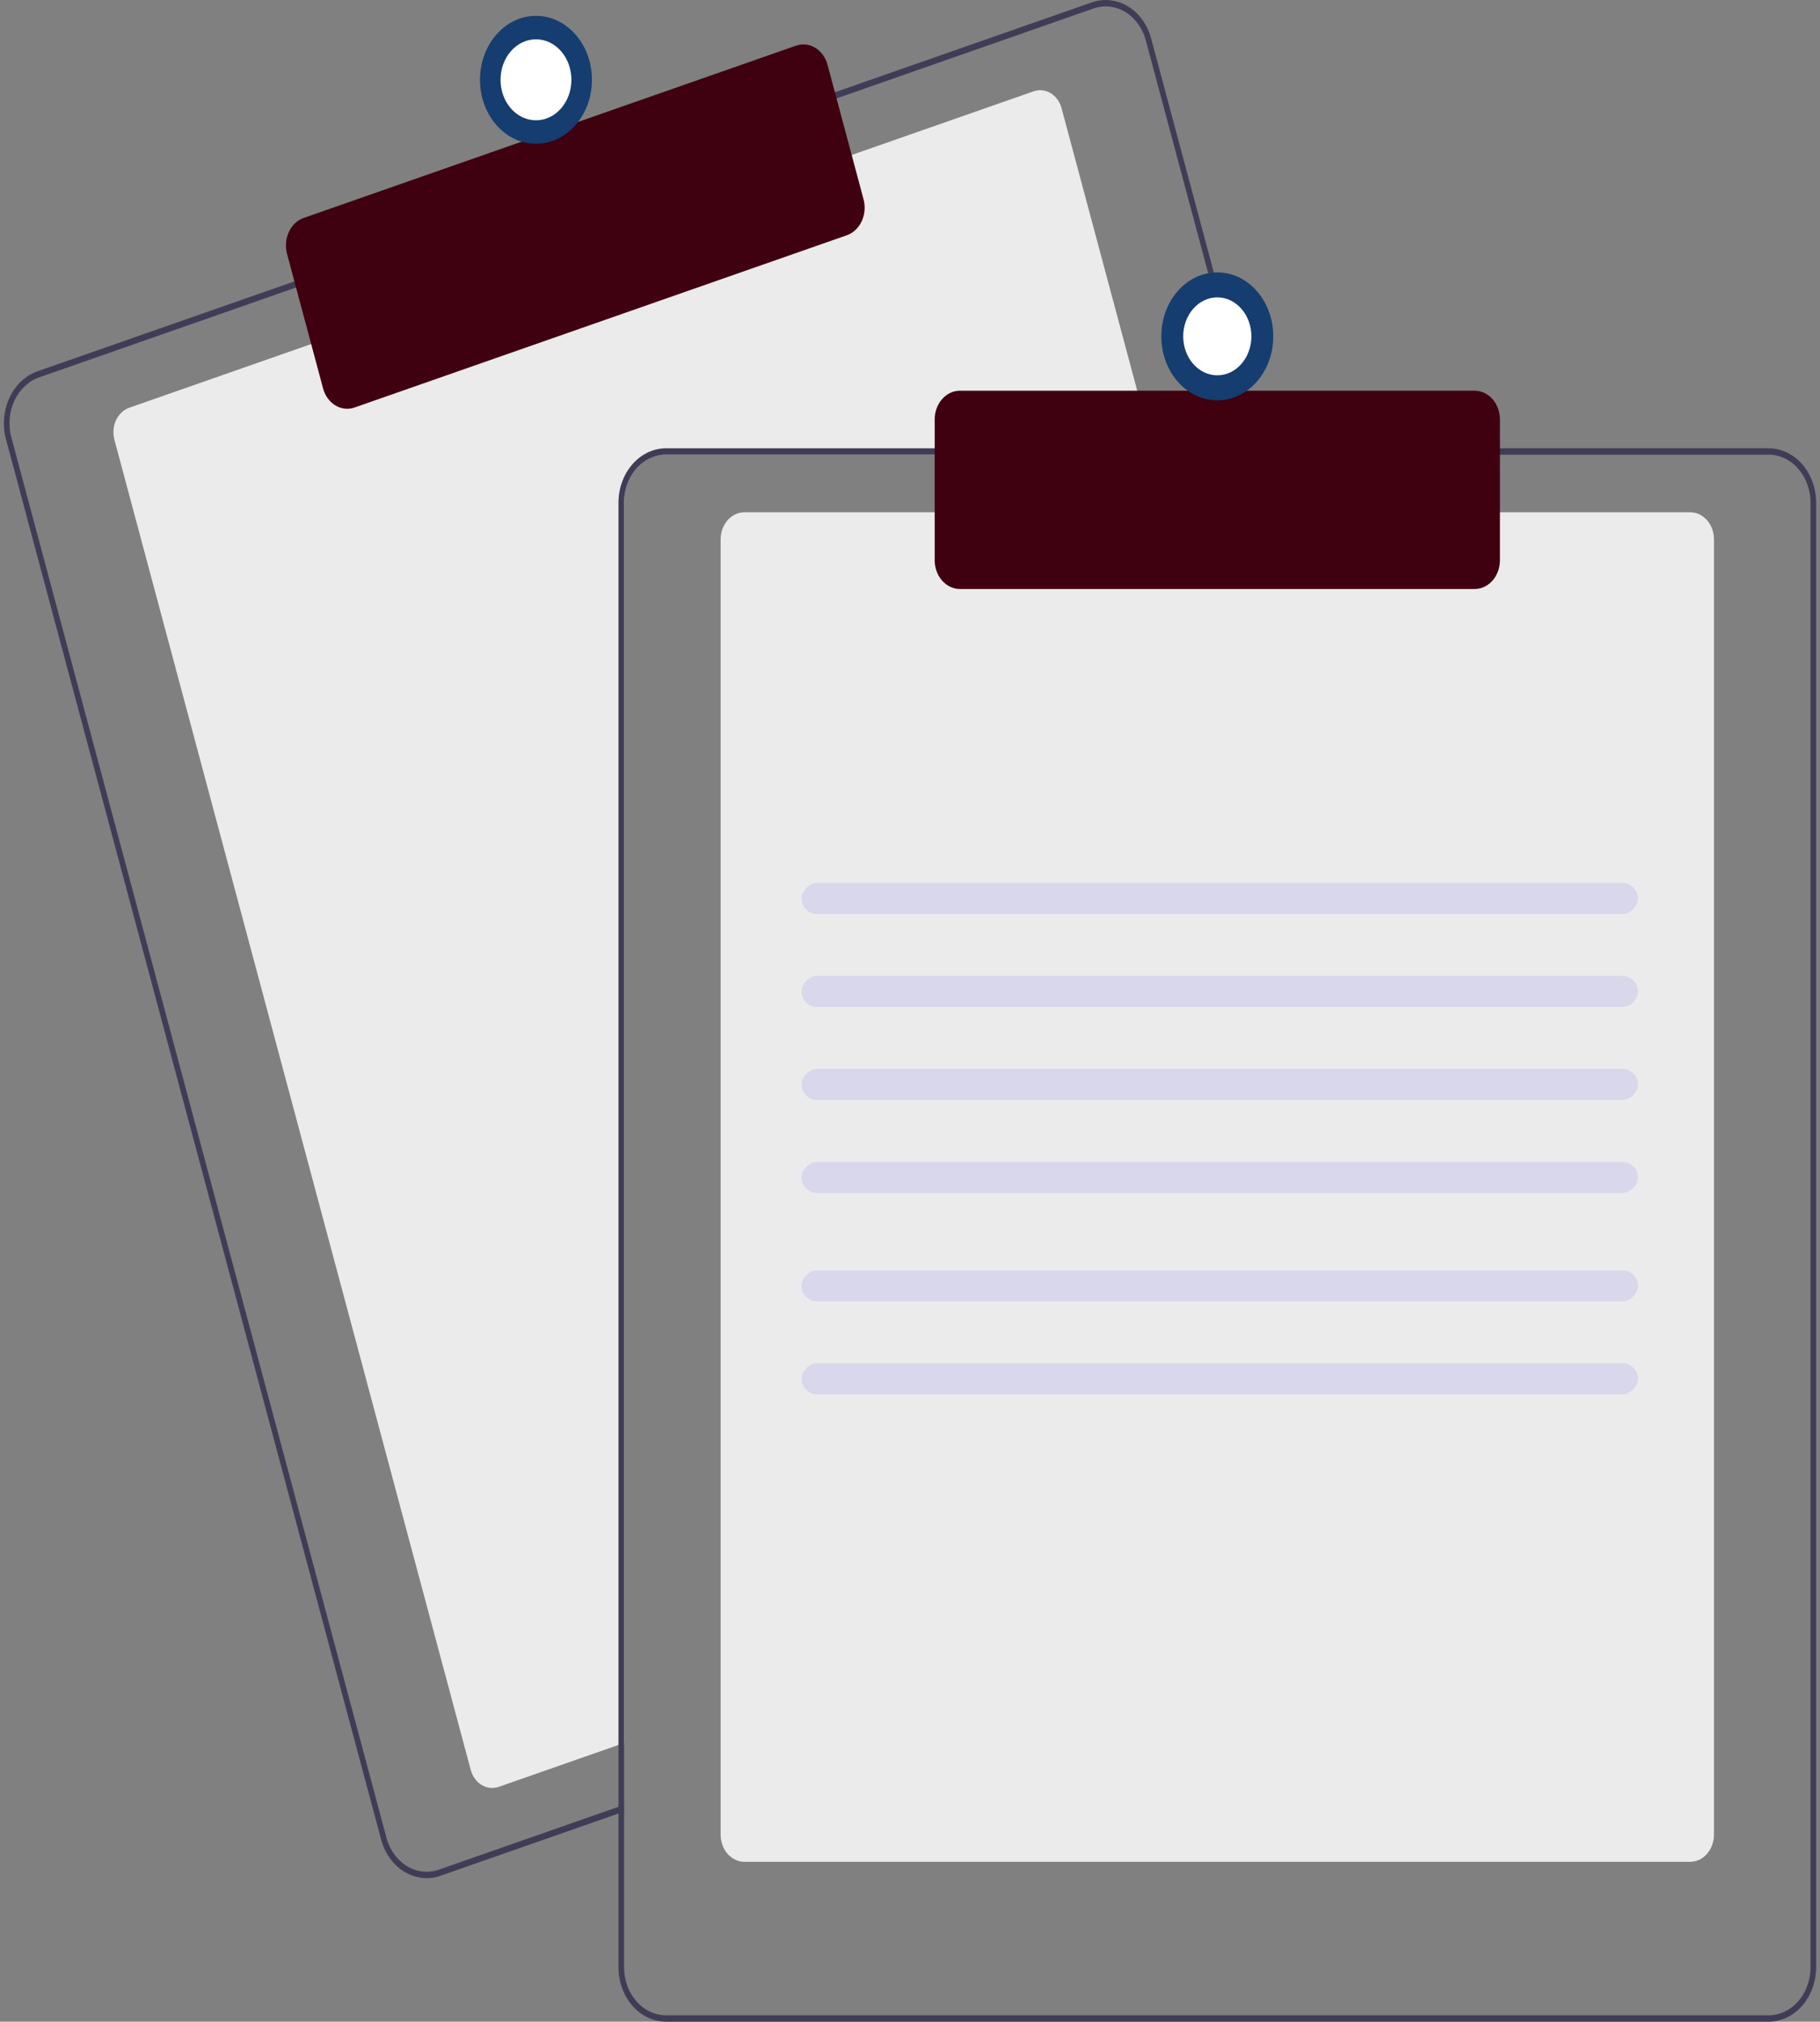 <svg width="235" height="261" viewBox="0 0 235 261" fill="none" xmlns="http://www.w3.org/2000/svg">
<rect x="0" y="0" width="235" height="261" fill="#808080" stroke="none"/>
<g clip-path="url(#clip0_409_6476)">
<path d="M149.053 58.698H86C84.563 58.7 83.186 59.353 82.17 60.514C81.154 61.675 80.582 63.249 80.58 64.891V225.019L79.858 225.271L64.39 230.684C63.657 230.939 62.865 230.852 62.188 230.441C61.512 230.03 61.005 229.329 60.781 228.491L14.771 56.762C14.547 55.924 14.623 55.019 14.983 54.246C15.343 53.472 15.956 52.894 16.689 52.637L40.525 44.297L109.626 20.128L133.462 11.789C133.825 11.661 134.206 11.617 134.584 11.658C134.962 11.698 135.329 11.824 135.664 12.027C135.999 12.231 136.296 12.508 136.538 12.842C136.779 13.177 136.961 13.562 137.072 13.977L148.833 57.872L149.053 58.698Z" fill="#EBEBEC"/>
<path d="M162.812 57.872L148.637 4.968C148.401 4.087 148.016 3.267 147.503 2.556C146.989 1.845 146.359 1.256 145.646 0.824C144.934 0.391 144.154 0.123 143.351 0.035C142.548 -0.052 141.738 0.041 140.966 0.311L107.455 12.033L38.357 36.206L4.845 47.931C3.288 48.477 1.985 49.707 1.221 51.35C0.457 52.993 0.294 54.916 0.769 56.696L49.214 237.5C49.6 238.937 50.379 240.194 51.437 241.088C52.494 241.982 53.774 242.465 55.09 242.467C55.698 242.467 56.304 242.363 56.885 242.157L79.858 234.123L80.58 233.867V233.004L79.858 233.256L56.672 241.369C55.298 241.847 53.814 241.684 52.545 240.913C51.276 240.143 50.327 238.83 49.905 237.261L1.463 56.452C1.254 55.675 1.181 54.858 1.249 54.048C1.316 53.238 1.523 52.452 1.857 51.734C2.191 51.015 2.646 50.379 3.195 49.862C3.744 49.345 4.377 48.956 5.058 48.719L38.57 36.994L107.668 12.825L141.18 1.1C141.696 0.92 142.233 0.828 142.773 0.827C143.932 0.83 145.059 1.257 145.99 2.046C146.922 2.834 147.607 3.942 147.947 5.208L162.056 57.873L162.28 58.698H163.032L162.812 57.872Z" fill="#3F3D56"/>
<path d="M44.827 52.772C44.13 52.772 43.452 52.516 42.892 52.043C42.333 51.57 41.92 50.904 41.715 50.144L37.062 32.774C36.936 32.307 36.893 31.817 36.934 31.331C36.974 30.846 37.099 30.374 37.299 29.943C37.499 29.512 37.772 29.13 38.101 28.82C38.431 28.509 38.811 28.276 39.219 28.133L102.788 5.895C103.613 5.607 104.504 5.705 105.265 6.168C106.027 6.63 106.596 7.418 106.85 8.36L111.503 25.73C111.755 26.672 111.669 27.69 111.265 28.56C110.86 29.43 110.17 30.081 109.346 30.371L45.777 52.609C45.469 52.717 45.149 52.772 44.827 52.772Z" fill="#3f000f"/>
<path d="M69.205 18.56C73.196 18.56 76.431 14.863 76.431 10.303C76.431 5.742 73.196 2.046 69.205 2.046C65.214 2.046 61.978 5.742 61.978 10.303C61.978 14.863 65.214 18.56 69.205 18.56Z" fill="#153D6F"/>
<path d="M69.205 15.531C71.732 15.531 73.781 13.191 73.781 10.303C73.781 7.415 71.732 5.074 69.205 5.074C66.678 5.074 64.629 7.415 64.629 10.303C64.629 13.191 66.678 15.531 69.205 15.531Z" fill="white"/>
<path d="M218.241 240.357H96.117C95.303 240.356 94.522 239.986 93.946 239.328C93.371 238.67 93.047 237.778 93.046 236.848V69.639C93.047 68.709 93.371 67.817 93.946 67.159C94.522 66.501 95.303 66.131 96.117 66.129H218.241C219.055 66.131 219.836 66.501 220.412 67.159C220.988 67.817 221.311 68.709 221.312 69.639V236.848C221.311 237.778 220.987 238.67 220.412 239.328C219.836 239.986 219.055 240.356 218.241 240.357Z" fill="#EBEBEC"/>
<path d="M162.056 57.872H86C84.371 57.875 82.81 58.615 81.659 59.931C80.508 61.247 79.86 63.03 79.857 64.891V233.256L80.58 233.004V64.891C80.582 63.249 81.153 61.675 82.169 60.514C83.185 59.353 84.563 58.7 86 58.698H162.28L162.056 57.872ZM228.357 57.872H86C84.371 57.875 82.81 58.615 81.659 59.931C80.508 61.247 79.86 63.03 79.857 64.891V253.981C79.86 255.842 80.508 257.626 81.659 258.941C82.81 260.257 84.371 260.997 86 261H228.357C229.986 260.997 231.547 260.257 232.698 258.941C233.85 257.626 234.497 255.842 234.5 253.981V64.891C234.497 63.03 233.85 61.247 232.698 59.931C231.547 58.615 229.986 57.875 228.357 57.872ZM233.777 253.981C233.775 255.623 233.204 257.197 232.188 258.358C231.172 259.519 229.794 260.172 228.357 260.174H86C84.563 260.172 83.185 259.519 82.169 258.358C81.153 257.197 80.582 255.623 80.58 253.981V64.891C80.582 63.249 81.153 61.675 82.169 60.514C83.185 59.353 84.563 58.7 86 58.698H228.357C229.794 58.7 231.172 59.353 232.188 60.514C233.204 61.675 233.775 63.249 233.777 64.891V253.981Z" fill="#3F3D56"/>
<path d="M190.42 76.038H123.938C123.076 76.037 122.25 75.645 121.64 74.949C121.03 74.252 120.687 73.308 120.687 72.323V54.157C120.687 53.171 121.03 52.227 121.64 51.53C122.25 50.834 123.076 50.442 123.938 50.441H190.42C191.282 50.442 192.109 50.834 192.718 51.53C193.328 52.227 193.671 53.171 193.672 54.157V72.323C193.671 73.308 193.328 74.252 192.718 74.949C192.109 75.645 191.282 76.037 190.42 76.038Z" fill="#3f000f"/>
<path d="M157.178 51.679C161.169 51.679 164.405 47.983 164.405 43.422C164.405 38.862 161.169 35.165 157.178 35.165C153.187 35.165 149.952 38.862 149.952 43.422C149.952 47.983 153.187 51.679 157.178 51.679Z" fill="#153D6F"/>
<path d="M157.179 48.452C159.61 48.452 161.58 46.2 161.58 43.422C161.58 40.645 159.61 38.393 157.179 38.393C154.748 38.393 152.777 40.645 152.777 43.422C152.777 46.2 154.748 48.452 157.179 48.452Z" fill="white"/>
<rect width="108" height="4" rx="2" transform="matrix(1 0 0 -1 103.5 118)" fill="#5850EC" fill-opacity="0.13"/>
<rect width="108" height="4" rx="2" transform="matrix(1 0 0 -1 103.5 130)" fill="#5850EC" fill-opacity="0.13"/>
<rect width="108" height="4" rx="2" transform="matrix(1 0 0 -1 103.5 142)" fill="#5850EC" fill-opacity="0.13"/>
<rect width="108" height="4" rx="2" transform="matrix(1 0 0 -1 103.5 154)" fill="#5850EC" fill-opacity="0.13"/>
<rect width="108" height="4" rx="2" transform="matrix(1 0 0 -1 103.5 168)" fill="#5850EC" fill-opacity="0.13"/>
<rect width="108" height="4" rx="2" transform="matrix(1 0 0 -1 103.5 180)" fill="#5850EC" fill-opacity="0.13"/>
</g>
<defs>
<clipPath id="clip0_409_6476">
<rect width="234" height="261" fill="white" transform="translate(0.5)"/>
</clipPath>
</defs>
</svg>
